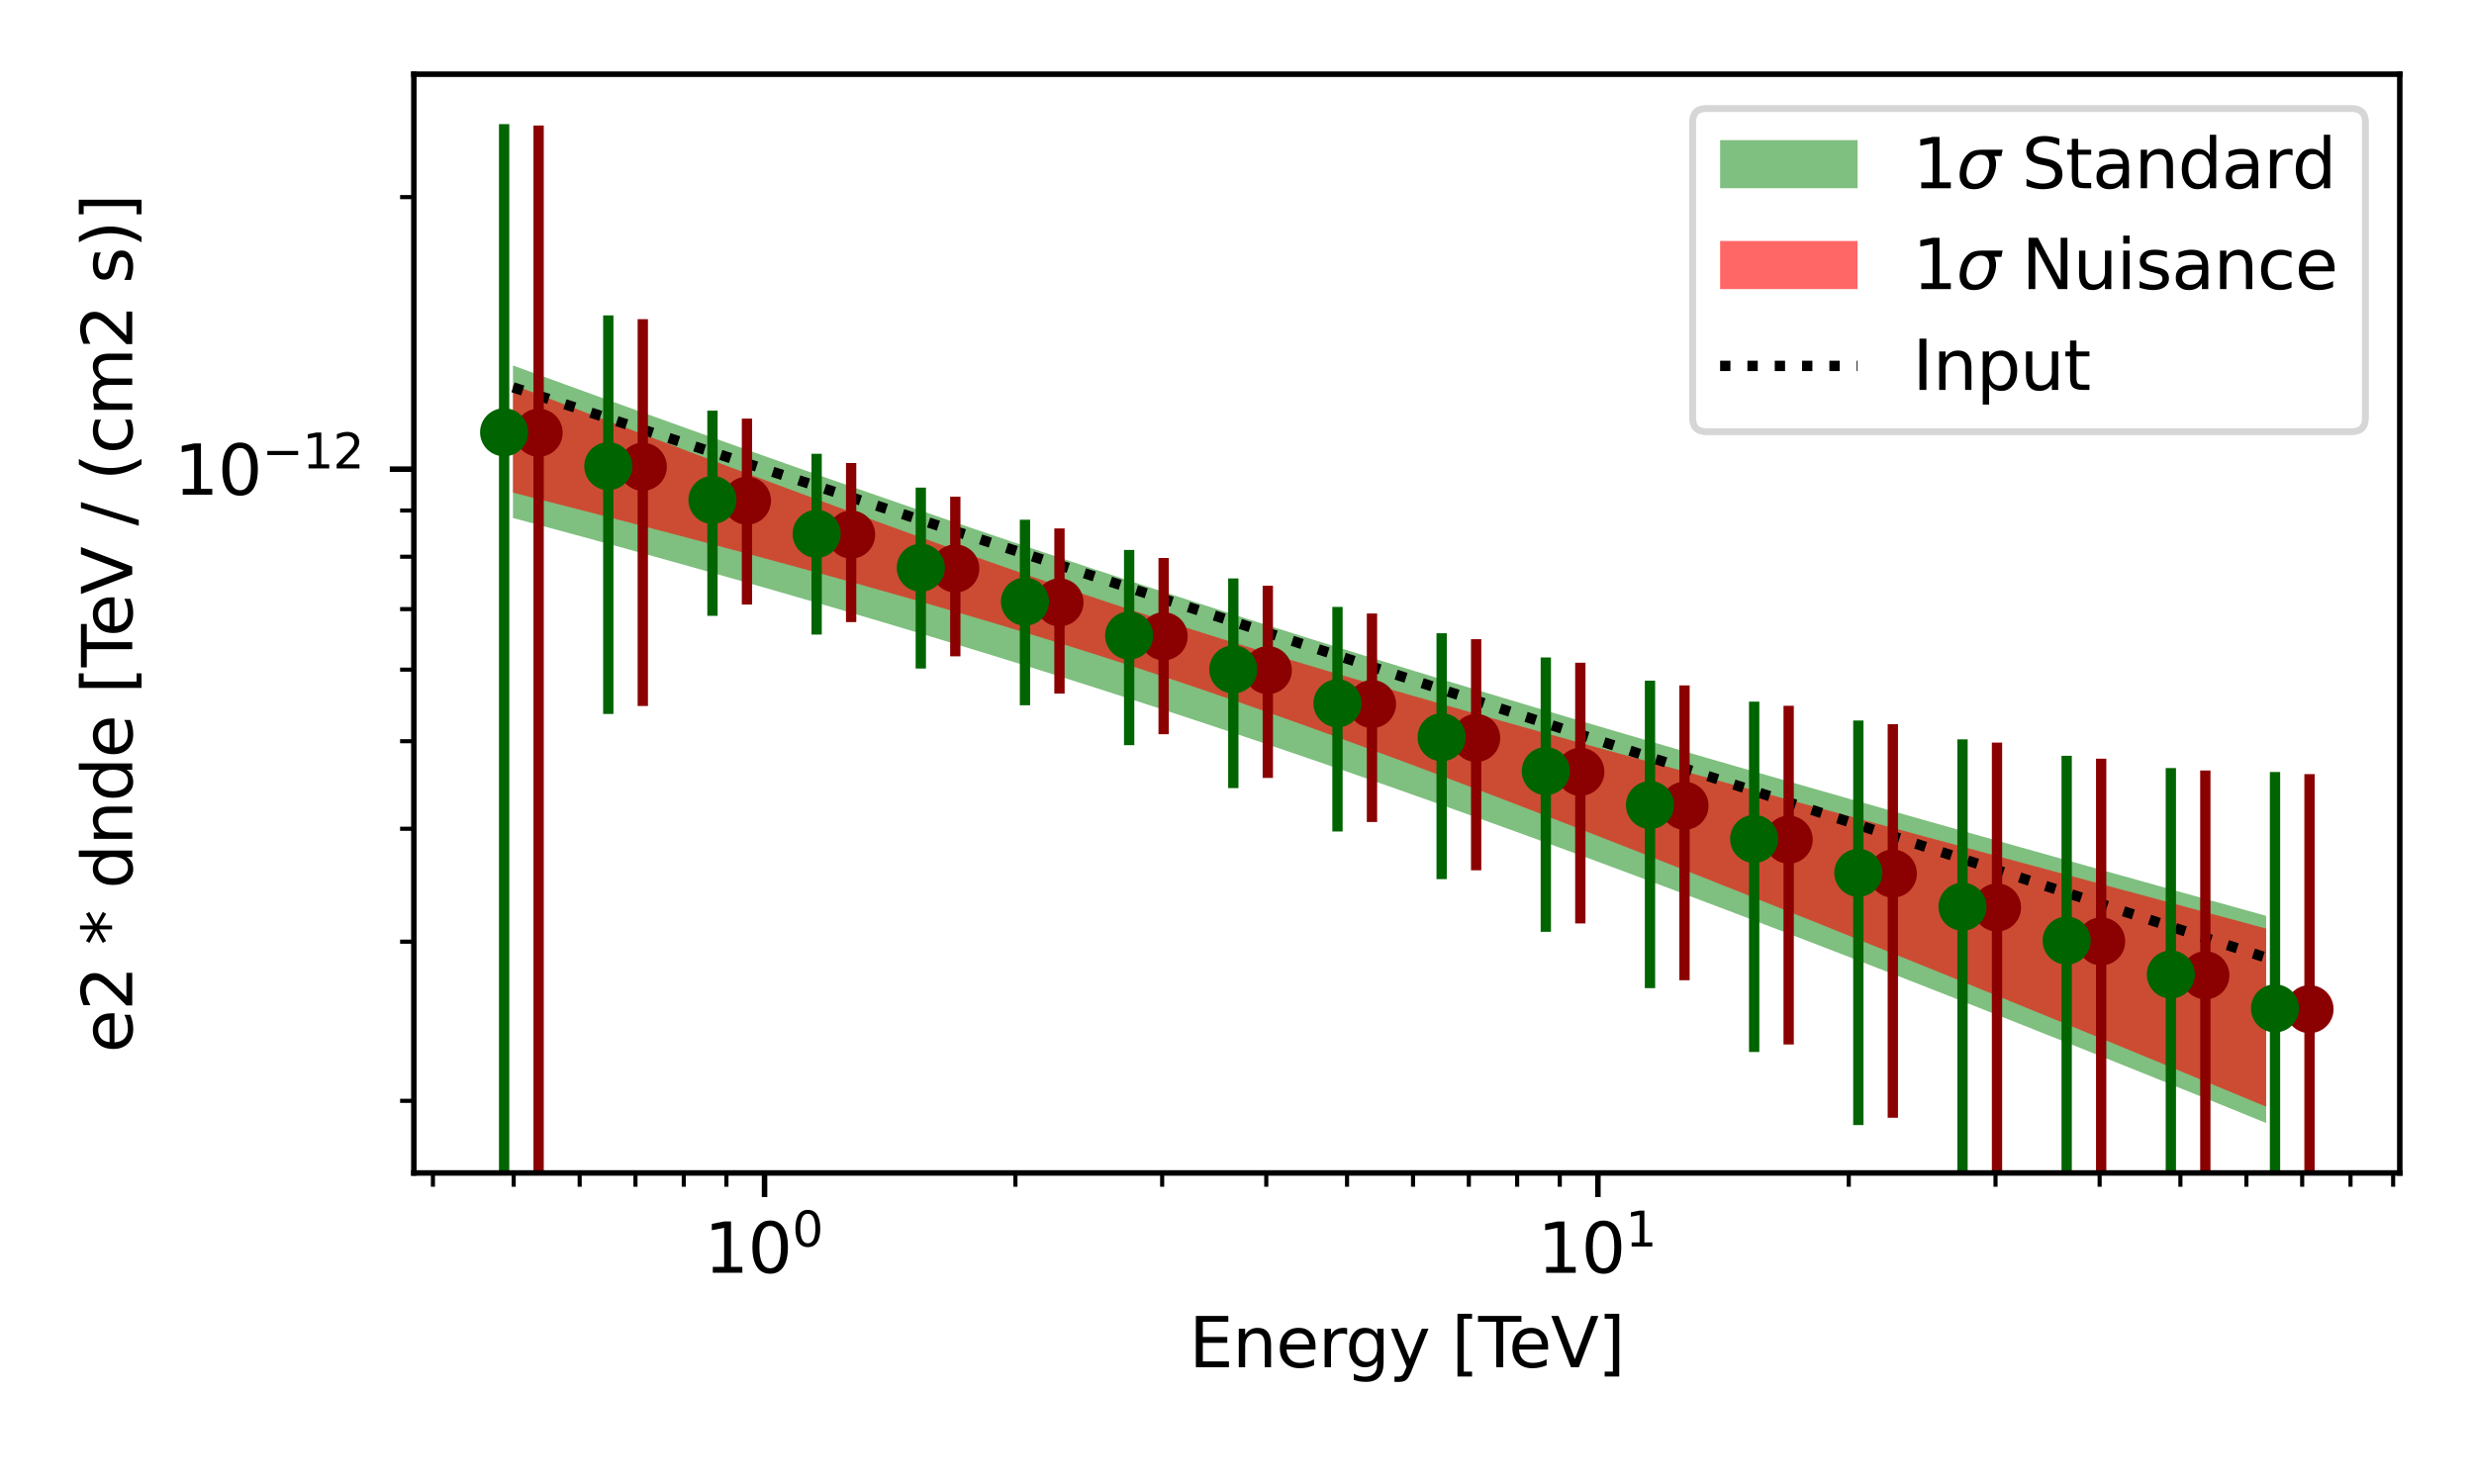 <?xml version="1.0" encoding="utf-8" standalone="no"?>
<!DOCTYPE svg PUBLIC "-//W3C//DTD SVG 1.1//EN"
  "http://www.w3.org/Graphics/SVG/1.1/DTD/svg11.dtd">
<svg xmlns:xlink="http://www.w3.org/1999/xlink" width="360pt" height="216pt" viewBox="0 0 360 216" xmlns="http://www.w3.org/2000/svg" version="1.1">
 <defs>
  <style type="text/css">*{stroke-linejoin: round; stroke-linecap: butt}</style>
 </defs>
 <g id="figure_1">
  <g id="patch_1">
   <path d="M 0 216 
L 360 216 
L 360 0 
L 0 0 
z
" style="fill: #ffffff"/>
  </g>
  <g id="axes_1">
   <g id="patch_2">
    <path d="M 60.221 170.728 
L 349.2 170.728 
L 349.2 10.8 
L 60.221 10.8 
z
" style="fill: #ffffff"/>
   </g>
   <g id="PolyCollection_1">
    <path d="M 74.645 53.194 
L 74.645 75.393 
L 77.222 76.085 
L 79.799 76.781 
L 82.376 77.48 
L 84.953 78.181 
L 87.53 78.886 
L 90.107 79.594 
L 92.683 80.306 
L 95.26 81.02 
L 97.837 81.738 
L 100.414 82.46 
L 102.991 83.185 
L 105.568 83.914 
L 108.145 84.647 
L 110.722 85.383 
L 113.298 86.123 
L 115.875 86.868 
L 118.452 87.616 
L 121.029 88.368 
L 123.606 89.125 
L 126.183 89.886 
L 128.76 90.651 
L 131.337 91.42 
L 133.914 92.195 
L 136.49 92.973 
L 139.067 93.757 
L 141.644 94.545 
L 144.221 95.337 
L 146.798 96.135 
L 149.375 96.937 
L 151.952 97.745 
L 154.529 98.557 
L 157.105 99.374 
L 159.682 100.196 
L 162.259 101.023 
L 164.836 101.856 
L 167.413 102.693 
L 169.99 103.535 
L 172.567 104.383 
L 175.144 105.235 
L 177.721 106.093 
L 180.297 106.955 
L 182.874 107.822 
L 185.451 108.695 
L 188.028 109.572 
L 190.605 110.454 
L 193.182 111.341 
L 195.759 112.233 
L 198.336 113.129 
L 200.913 114.03 
L 203.489 114.936 
L 206.066 115.846 
L 208.643 116.76 
L 211.22 117.679 
L 213.797 118.602 
L 216.374 119.53 
L 218.951 120.461 
L 221.528 121.397 
L 224.104 122.336 
L 226.681 123.28 
L 229.258 124.227 
L 231.835 125.178 
L 234.412 126.133 
L 236.989 127.091 
L 239.566 128.053 
L 242.143 129.018 
L 244.72 129.987 
L 247.296 130.959 
L 249.873 131.934 
L 252.45 132.912 
L 255.027 133.894 
L 257.604 134.878 
L 260.181 135.865 
L 262.758 136.856 
L 265.335 137.849 
L 267.911 138.845 
L 270.488 139.843 
L 273.065 140.844 
L 275.642 141.848 
L 278.219 142.855 
L 280.796 143.863 
L 283.373 144.875 
L 285.95 145.889 
L 288.527 146.905 
L 291.103 147.923 
L 293.68 148.944 
L 296.257 149.967 
L 298.834 150.992 
L 301.411 152.02 
L 303.988 153.05 
L 306.565 154.081 
L 309.142 155.115 
L 311.718 156.151 
L 314.295 157.189 
L 316.872 158.229 
L 319.449 159.271 
L 322.026 160.315 
L 324.603 161.361 
L 327.18 162.409 
L 329.757 163.459 
L 329.757 133.304 
L 329.757 133.304 
L 327.18 132.588 
L 324.603 131.871 
L 322.026 131.154 
L 319.449 130.436 
L 316.872 129.718 
L 314.295 128.999 
L 311.718 128.28 
L 309.142 127.56 
L 306.565 126.839 
L 303.988 126.118 
L 301.411 125.396 
L 298.834 124.673 
L 296.257 123.95 
L 293.68 123.226 
L 291.103 122.501 
L 288.527 121.775 
L 285.95 121.048 
L 283.373 120.321 
L 280.796 119.592 
L 278.219 118.862 
L 275.642 118.131 
L 273.065 117.399 
L 270.488 116.666 
L 267.911 115.931 
L 265.335 115.195 
L 262.758 114.458 
L 260.181 113.719 
L 257.604 112.978 
L 255.027 112.236 
L 252.45 111.493 
L 249.873 110.747 
L 247.296 110 
L 244.72 109.251 
L 242.143 108.5 
L 239.566 107.748 
L 236.989 106.992 
L 234.412 106.235 
L 231.835 105.476 
L 229.258 104.714 
L 226.681 103.95 
L 224.104 103.183 
L 221.528 102.414 
L 218.951 101.642 
L 216.374 100.867 
L 213.797 100.09 
L 211.22 99.31 
L 208.643 98.526 
L 206.066 97.74 
L 203.489 96.95 
L 200.913 96.158 
L 198.336 95.362 
L 195.759 94.563 
L 193.182 93.76 
L 190.605 92.954 
L 188.028 92.144 
L 185.451 91.331 
L 182.874 90.515 
L 180.297 89.694 
L 177.721 88.87 
L 175.144 88.043 
L 172.567 87.211 
L 169.99 86.376 
L 167.413 85.537 
L 164.836 84.695 
L 162.259 83.848 
L 159.682 82.998 
L 157.105 82.145 
L 154.529 81.287 
L 151.952 80.426 
L 149.375 79.561 
L 146.798 78.693 
L 144.221 77.821 
L 141.644 76.946 
L 139.067 76.067 
L 136.49 75.185 
L 133.914 74.299 
L 131.337 73.411 
L 128.76 72.519 
L 126.183 71.624 
L 123.606 70.726 
L 121.029 69.825 
L 118.452 68.921 
L 115.875 68.015 
L 113.298 67.105 
L 110.722 66.193 
L 108.145 65.279 
L 105.568 64.362 
L 102.991 63.442 
L 100.414 62.521 
L 97.837 61.597 
L 95.26 60.671 
L 92.683 59.743 
L 90.107 58.812 
L 87.53 57.88 
L 84.953 56.946 
L 82.376 56.011 
L 79.799 55.073 
L 77.222 54.134 
L 74.645 53.194 
z
" clip-path="url(#p4b534e1f89)" style="fill: #008000; fill-opacity: 0.5"/>
   </g>
   <g id="PolyCollection_2">
    <path d="M 74.645 56.01 
L 74.645 71.706 
L 77.222 72.362 
L 79.799 73.02 
L 82.376 73.68 
L 84.953 74.343 
L 87.53 75.008 
L 90.107 75.675 
L 92.683 76.345 
L 95.26 77.018 
L 97.837 77.694 
L 100.414 78.373 
L 102.991 79.055 
L 105.568 79.74 
L 108.145 80.429 
L 110.722 81.121 
L 113.298 81.817 
L 115.875 82.518 
L 118.452 83.223 
L 121.029 83.933 
L 123.606 84.647 
L 126.183 85.367 
L 128.76 86.092 
L 131.337 86.823 
L 133.914 87.56 
L 136.49 88.304 
L 139.067 89.055 
L 141.644 89.812 
L 144.221 90.578 
L 146.798 91.351 
L 149.375 92.132 
L 151.952 92.922 
L 154.529 93.721 
L 157.105 94.528 
L 159.682 95.345 
L 162.259 96.171 
L 164.836 97.007 
L 167.413 97.852 
L 169.99 98.707 
L 172.567 99.571 
L 175.144 100.444 
L 177.721 101.326 
L 180.297 102.217 
L 182.874 103.117 
L 185.451 104.024 
L 188.028 104.94 
L 190.605 105.864 
L 193.182 106.795 
L 195.759 107.732 
L 198.336 108.677 
L 200.913 109.628 
L 203.489 110.584 
L 206.066 111.546 
L 208.643 112.514 
L 211.22 113.486 
L 213.797 114.464 
L 216.374 115.445 
L 218.951 116.431 
L 221.528 117.421 
L 224.104 118.415 
L 226.681 119.412 
L 229.258 120.413 
L 231.835 121.417 
L 234.412 122.424 
L 236.989 123.434 
L 239.566 124.447 
L 242.143 125.462 
L 244.72 126.48 
L 247.296 127.5 
L 249.873 128.523 
L 252.45 129.548 
L 255.027 130.575 
L 257.604 131.604 
L 260.181 132.635 
L 262.758 133.668 
L 265.335 134.703 
L 267.911 135.74 
L 270.488 136.778 
L 273.065 137.819 
L 275.642 138.861 
L 278.219 139.904 
L 280.796 140.95 
L 283.373 141.996 
L 285.95 143.045 
L 288.527 144.095 
L 291.103 145.146 
L 293.68 146.199 
L 296.257 147.253 
L 298.834 148.309 
L 301.411 149.366 
L 303.988 150.425 
L 306.565 151.485 
L 309.142 152.546 
L 311.718 153.609 
L 314.295 154.673 
L 316.872 155.739 
L 319.449 156.805 
L 322.026 157.873 
L 324.603 158.943 
L 327.18 160.013 
L 329.757 161.085 
L 329.757 135.156 
L 329.757 135.156 
L 327.18 134.46 
L 324.603 133.765 
L 322.026 133.07 
L 319.449 132.376 
L 316.872 131.681 
L 314.295 130.986 
L 311.718 130.292 
L 309.142 129.597 
L 306.565 128.903 
L 303.988 128.208 
L 301.411 127.514 
L 298.834 126.82 
L 296.257 126.125 
L 293.68 125.43 
L 291.103 124.736 
L 288.527 124.041 
L 285.95 123.346 
L 283.373 122.651 
L 280.796 121.956 
L 278.219 121.26 
L 275.642 120.565 
L 273.065 119.869 
L 270.488 119.172 
L 267.911 118.475 
L 265.335 117.778 
L 262.758 117.08 
L 260.181 116.382 
L 257.604 115.683 
L 255.027 114.983 
L 252.45 114.283 
L 249.873 113.581 
L 247.296 112.879 
L 244.72 112.176 
L 242.143 111.472 
L 239.566 110.766 
L 236.989 110.059 
L 234.412 109.35 
L 231.835 108.64 
L 229.258 107.928 
L 226.681 107.215 
L 224.104 106.499 
L 221.528 105.78 
L 218.951 105.06 
L 216.374 104.336 
L 213.797 103.61 
L 211.22 102.88 
L 208.643 102.147 
L 206.066 101.41 
L 203.489 100.67 
L 200.913 99.924 
L 198.336 99.175 
L 195.759 98.42 
L 193.182 97.66 
L 190.605 96.894 
L 188.028 96.122 
L 185.451 95.344 
L 182.874 94.558 
L 180.297 93.766 
L 177.721 92.967 
L 175.144 92.16 
L 172.567 91.345 
L 169.99 90.523 
L 167.413 89.692 
L 164.836 88.853 
L 162.259 88.006 
L 159.682 87.15 
L 157.105 86.287 
L 154.529 85.415 
L 151.952 84.536 
L 149.375 83.65 
L 146.798 82.756 
L 144.221 81.855 
L 141.644 80.947 
L 139.067 80.034 
L 136.49 79.114 
L 133.914 78.189 
L 131.337 77.258 
L 128.76 76.323 
L 126.183 75.383 
L 123.606 74.439 
L 121.029 73.491 
L 118.452 72.539 
L 115.875 71.584 
L 113.298 70.626 
L 110.722 69.665 
L 108.145 68.701 
L 105.568 67.735 
L 102.991 66.766 
L 100.414 65.796 
L 97.837 64.824 
L 95.26 63.849 
L 92.683 62.874 
L 90.107 61.897 
L 87.53 60.918 
L 84.953 59.939 
L 82.376 58.958 
L 79.799 57.976 
L 77.222 56.994 
L 74.645 56.01 
z
" clip-path="url(#p4b534e1f89)" style="fill: #ff0000; fill-opacity: 0.6"/>
   </g>
   <g id="matplotlib.axis_1">
    <g id="xtick_1">
     <g id="line2d_1">
      <defs>
       <path id="mefed6b3b06" d="M 0 0 
L 0 3.5 
" style="stroke: #000000; stroke-width: 0.8"/>
      </defs>
      <g>
       <use xlink:href="#mefed6b3b06" x="111.252" y="170.728" style="stroke: #000000; stroke-width: 0.8"/>
      </g>
     </g>
     <g id="text_1">
      <!-- $\mathdefault{10^{0}}$ -->
      <g transform="translate(102.452 185.326) scale(0.1 -0.1)">
       <defs>
        <path id="DejaVuSans-31" d="M 794 531 
L 1825 531 
L 1825 4091 
L 703 3866 
L 703 4441 
L 1819 4666 
L 2450 4666 
L 2450 531 
L 3481 531 
L 3481 0 
L 794 0 
L 794 531 
z
" transform="scale(0.016)"/>
        <path id="DejaVuSans-30" d="M 2034 4250 
Q 1547 4250 1301 3770 
Q 1056 3291 1056 2328 
Q 1056 1369 1301 889 
Q 1547 409 2034 409 
Q 2525 409 2770 889 
Q 3016 1369 3016 2328 
Q 3016 3291 2770 3770 
Q 2525 4250 2034 4250 
z
M 2034 4750 
Q 2819 4750 3233 4129 
Q 3647 3509 3647 2328 
Q 3647 1150 3233 529 
Q 2819 -91 2034 -91 
Q 1250 -91 836 529 
Q 422 1150 422 2328 
Q 422 3509 836 4129 
Q 1250 4750 2034 4750 
z
" transform="scale(0.016)"/>
       </defs>
       <use xlink:href="#DejaVuSans-31" transform="translate(0 0.766)"/>
       <use xlink:href="#DejaVuSans-30" transform="translate(63.623 0.766)"/>
       <use xlink:href="#DejaVuSans-30" transform="translate(128.203 39.047) scale(0.7)"/>
      </g>
     </g>
    </g>
    <g id="xtick_2">
     <g id="line2d_2">
      <g>
       <use xlink:href="#mefed6b3b06" x="232.517" y="170.728" style="stroke: #000000; stroke-width: 0.8"/>
      </g>
     </g>
     <g id="text_2">
      <!-- $\mathdefault{10^{1}}$ -->
      <g transform="translate(223.717 185.326) scale(0.1 -0.1)">
       <use xlink:href="#DejaVuSans-31" transform="translate(0 0.684)"/>
       <use xlink:href="#DejaVuSans-30" transform="translate(63.623 0.684)"/>
       <use xlink:href="#DejaVuSans-31" transform="translate(128.203 38.966) scale(0.7)"/>
      </g>
     </g>
    </g>
    <g id="xtick_3">
     <g id="line2d_3">
      <defs>
       <path id="m29276f3e4c" d="M 0 0 
L 0 2 
" style="stroke: #000000; stroke-width: 0.6"/>
      </defs>
      <g>
       <use xlink:href="#m29276f3e4c" x="62.996" y="170.728" style="stroke: #000000; stroke-width: 0.6"/>
      </g>
     </g>
    </g>
    <g id="xtick_4">
     <g id="line2d_4">
      <g>
       <use xlink:href="#m29276f3e4c" x="74.748" y="170.728" style="stroke: #000000; stroke-width: 0.6"/>
      </g>
     </g>
    </g>
    <g id="xtick_5">
     <g id="line2d_5">
      <g>
       <use xlink:href="#m29276f3e4c" x="84.35" y="170.728" style="stroke: #000000; stroke-width: 0.6"/>
      </g>
     </g>
    </g>
    <g id="xtick_6">
     <g id="line2d_6">
      <g>
       <use xlink:href="#m29276f3e4c" x="92.468" y="170.728" style="stroke: #000000; stroke-width: 0.6"/>
      </g>
     </g>
    </g>
    <g id="xtick_7">
     <g id="line2d_7">
      <g>
       <use xlink:href="#m29276f3e4c" x="99.5" y="170.728" style="stroke: #000000; stroke-width: 0.6"/>
      </g>
     </g>
    </g>
    <g id="xtick_8">
     <g id="line2d_8">
      <g>
       <use xlink:href="#m29276f3e4c" x="105.703" y="170.728" style="stroke: #000000; stroke-width: 0.6"/>
      </g>
     </g>
    </g>
    <g id="xtick_9">
     <g id="line2d_9">
      <g>
       <use xlink:href="#m29276f3e4c" x="147.757" y="170.728" style="stroke: #000000; stroke-width: 0.6"/>
      </g>
     </g>
    </g>
    <g id="xtick_10">
     <g id="line2d_10">
      <g>
       <use xlink:href="#m29276f3e4c" x="169.11" y="170.728" style="stroke: #000000; stroke-width: 0.6"/>
      </g>
     </g>
    </g>
    <g id="xtick_11">
     <g id="line2d_11">
      <g>
       <use xlink:href="#m29276f3e4c" x="184.261" y="170.728" style="stroke: #000000; stroke-width: 0.6"/>
      </g>
     </g>
    </g>
    <g id="xtick_12">
     <g id="line2d_12">
      <g>
       <use xlink:href="#m29276f3e4c" x="196.013" y="170.728" style="stroke: #000000; stroke-width: 0.6"/>
      </g>
     </g>
    </g>
    <g id="xtick_13">
     <g id="line2d_13">
      <g>
       <use xlink:href="#m29276f3e4c" x="205.615" y="170.728" style="stroke: #000000; stroke-width: 0.6"/>
      </g>
     </g>
    </g>
    <g id="xtick_14">
     <g id="line2d_14">
      <g>
       <use xlink:href="#m29276f3e4c" x="213.733" y="170.728" style="stroke: #000000; stroke-width: 0.6"/>
      </g>
     </g>
    </g>
    <g id="xtick_15">
     <g id="line2d_15">
      <g>
       <use xlink:href="#m29276f3e4c" x="220.765" y="170.728" style="stroke: #000000; stroke-width: 0.6"/>
      </g>
     </g>
    </g>
    <g id="xtick_16">
     <g id="line2d_16">
      <g>
       <use xlink:href="#m29276f3e4c" x="226.968" y="170.728" style="stroke: #000000; stroke-width: 0.6"/>
      </g>
     </g>
    </g>
    <g id="xtick_17">
     <g id="line2d_17">
      <g>
       <use xlink:href="#m29276f3e4c" x="269.022" y="170.728" style="stroke: #000000; stroke-width: 0.6"/>
      </g>
     </g>
    </g>
    <g id="xtick_18">
     <g id="line2d_18">
      <g>
       <use xlink:href="#m29276f3e4c" x="290.375" y="170.728" style="stroke: #000000; stroke-width: 0.6"/>
      </g>
     </g>
    </g>
    <g id="xtick_19">
     <g id="line2d_19">
      <g>
       <use xlink:href="#m29276f3e4c" x="305.526" y="170.728" style="stroke: #000000; stroke-width: 0.6"/>
      </g>
     </g>
    </g>
    <g id="xtick_20">
     <g id="line2d_20">
      <g>
       <use xlink:href="#m29276f3e4c" x="317.278" y="170.728" style="stroke: #000000; stroke-width: 0.6"/>
      </g>
     </g>
    </g>
    <g id="xtick_21">
     <g id="line2d_21">
      <g>
       <use xlink:href="#m29276f3e4c" x="326.88" y="170.728" style="stroke: #000000; stroke-width: 0.6"/>
      </g>
     </g>
    </g>
    <g id="xtick_22">
     <g id="line2d_22">
      <g>
       <use xlink:href="#m29276f3e4c" x="334.998" y="170.728" style="stroke: #000000; stroke-width: 0.6"/>
      </g>
     </g>
    </g>
    <g id="xtick_23">
     <g id="line2d_23">
      <g>
       <use xlink:href="#m29276f3e4c" x="342.031" y="170.728" style="stroke: #000000; stroke-width: 0.6"/>
      </g>
     </g>
    </g>
    <g id="xtick_24">
     <g id="line2d_24">
      <g>
       <use xlink:href="#m29276f3e4c" x="348.234" y="170.728" style="stroke: #000000; stroke-width: 0.6"/>
      </g>
     </g>
    </g>
    <g id="text_3">
     <!-- Energy [TeV] -->
     <g transform="translate(173.013 199.005) scale(0.1 -0.1)">
      <defs>
       <path id="DejaVuSans-45" d="M 628 4666 
L 3578 4666 
L 3578 4134 
L 1259 4134 
L 1259 2753 
L 3481 2753 
L 3481 2222 
L 1259 2222 
L 1259 531 
L 3634 531 
L 3634 0 
L 628 0 
L 628 4666 
z
" transform="scale(0.016)"/>
       <path id="DejaVuSans-6e" d="M 3513 2113 
L 3513 0 
L 2938 0 
L 2938 2094 
Q 2938 2591 2744 2837 
Q 2550 3084 2163 3084 
Q 1697 3084 1428 2787 
Q 1159 2491 1159 1978 
L 1159 0 
L 581 0 
L 581 3500 
L 1159 3500 
L 1159 2956 
Q 1366 3272 1645 3428 
Q 1925 3584 2291 3584 
Q 2894 3584 3203 3211 
Q 3513 2838 3513 2113 
z
" transform="scale(0.016)"/>
       <path id="DejaVuSans-65" d="M 3597 1894 
L 3597 1613 
L 953 1613 
Q 991 1019 1311 708 
Q 1631 397 2203 397 
Q 2534 397 2845 478 
Q 3156 559 3463 722 
L 3463 178 
Q 3153 47 2828 -22 
Q 2503 -91 2169 -91 
Q 1331 -91 842 396 
Q 353 884 353 1716 
Q 353 2575 817 3079 
Q 1281 3584 2069 3584 
Q 2775 3584 3186 3129 
Q 3597 2675 3597 1894 
z
M 3022 2063 
Q 3016 2534 2758 2815 
Q 2500 3097 2075 3097 
Q 1594 3097 1305 2825 
Q 1016 2553 972 2059 
L 3022 2063 
z
" transform="scale(0.016)"/>
       <path id="DejaVuSans-72" d="M 2631 2963 
Q 2534 3019 2420 3045 
Q 2306 3072 2169 3072 
Q 1681 3072 1420 2755 
Q 1159 2438 1159 1844 
L 1159 0 
L 581 0 
L 581 3500 
L 1159 3500 
L 1159 2956 
Q 1341 3275 1631 3429 
Q 1922 3584 2338 3584 
Q 2397 3584 2469 3576 
Q 2541 3569 2628 3553 
L 2631 2963 
z
" transform="scale(0.016)"/>
       <path id="DejaVuSans-67" d="M 2906 1791 
Q 2906 2416 2648 2759 
Q 2391 3103 1925 3103 
Q 1463 3103 1205 2759 
Q 947 2416 947 1791 
Q 947 1169 1205 825 
Q 1463 481 1925 481 
Q 2391 481 2648 825 
Q 2906 1169 2906 1791 
z
M 3481 434 
Q 3481 -459 3084 -895 
Q 2688 -1331 1869 -1331 
Q 1566 -1331 1297 -1286 
Q 1028 -1241 775 -1147 
L 775 -588 
Q 1028 -725 1275 -790 
Q 1522 -856 1778 -856 
Q 2344 -856 2625 -561 
Q 2906 -266 2906 331 
L 2906 616 
Q 2728 306 2450 153 
Q 2172 0 1784 0 
Q 1141 0 747 490 
Q 353 981 353 1791 
Q 353 2603 747 3093 
Q 1141 3584 1784 3584 
Q 2172 3584 2450 3431 
Q 2728 3278 2906 2969 
L 2906 3500 
L 3481 3500 
L 3481 434 
z
" transform="scale(0.016)"/>
       <path id="DejaVuSans-79" d="M 2059 -325 
Q 1816 -950 1584 -1140 
Q 1353 -1331 966 -1331 
L 506 -1331 
L 506 -850 
L 844 -850 
Q 1081 -850 1212 -737 
Q 1344 -625 1503 -206 
L 1606 56 
L 191 3500 
L 800 3500 
L 1894 763 
L 2988 3500 
L 3597 3500 
L 2059 -325 
z
" transform="scale(0.016)"/>
       <path id="DejaVuSans-20" transform="scale(0.016)"/>
       <path id="DejaVuSans-5b" d="M 550 4863 
L 1875 4863 
L 1875 4416 
L 1125 4416 
L 1125 -397 
L 1875 -397 
L 1875 -844 
L 550 -844 
L 550 4863 
z
" transform="scale(0.016)"/>
       <path id="DejaVuSans-54" d="M -19 4666 
L 3928 4666 
L 3928 4134 
L 2272 4134 
L 2272 0 
L 1638 0 
L 1638 4134 
L -19 4134 
L -19 4666 
z
" transform="scale(0.016)"/>
       <path id="DejaVuSans-56" d="M 1831 0 
L 50 4666 
L 709 4666 
L 2188 738 
L 3669 4666 
L 4325 4666 
L 2547 0 
L 1831 0 
z
" transform="scale(0.016)"/>
       <path id="DejaVuSans-5d" d="M 1947 4863 
L 1947 -844 
L 622 -844 
L 622 -397 
L 1369 -397 
L 1369 4416 
L 622 4416 
L 622 4863 
L 1947 4863 
z
" transform="scale(0.016)"/>
      </defs>
      <use xlink:href="#DejaVuSans-45"/>
      <use xlink:href="#DejaVuSans-6e" x="63.184"/>
      <use xlink:href="#DejaVuSans-65" x="126.562"/>
      <use xlink:href="#DejaVuSans-72" x="188.086"/>
      <use xlink:href="#DejaVuSans-67" x="227.449"/>
      <use xlink:href="#DejaVuSans-79" x="290.926"/>
      <use xlink:href="#DejaVuSans-20" x="350.105"/>
      <use xlink:href="#DejaVuSans-5b" x="381.893"/>
      <use xlink:href="#DejaVuSans-54" x="420.906"/>
      <use xlink:href="#DejaVuSans-65" x="464.99"/>
      <use xlink:href="#DejaVuSans-56" x="526.514"/>
      <use xlink:href="#DejaVuSans-5d" x="594.922"/>
     </g>
    </g>
   </g>
   <g id="matplotlib.axis_2">
    <g id="ytick_1">
     <g id="line2d_25">
      <defs>
       <path id="m778bec968e" d="M 0 0 
L -3.5 0 
" style="stroke: #000000; stroke-width: 0.8"/>
      </defs>
      <g>
       <use xlink:href="#m778bec968e" x="60.221" y="68.286" style="stroke: #000000; stroke-width: 0.8"/>
      </g>
     </g>
     <g id="text_4">
      <!-- $\mathdefault{10^{-12}}$ -->
      <g transform="translate(25.321 72.085) scale(0.1 -0.1)">
       <defs>
        <path id="DejaVuSans-2212" d="M 678 2272 
L 4684 2272 
L 4684 1741 
L 678 1741 
L 678 2272 
z
" transform="scale(0.016)"/>
        <path id="DejaVuSans-32" d="M 1228 531 
L 3431 531 
L 3431 0 
L 469 0 
L 469 531 
Q 828 903 1448 1529 
Q 2069 2156 2228 2338 
Q 2531 2678 2651 2914 
Q 2772 3150 2772 3378 
Q 2772 3750 2511 3984 
Q 2250 4219 1831 4219 
Q 1534 4219 1204 4116 
Q 875 4013 500 3803 
L 500 4441 
Q 881 4594 1212 4672 
Q 1544 4750 1819 4750 
Q 2544 4750 2975 4387 
Q 3406 4025 3406 3419 
Q 3406 3131 3298 2873 
Q 3191 2616 2906 2266 
Q 2828 2175 2409 1742 
Q 1991 1309 1228 531 
z
" transform="scale(0.016)"/>
       </defs>
       <use xlink:href="#DejaVuSans-31" transform="translate(0 0.766)"/>
       <use xlink:href="#DejaVuSans-30" transform="translate(63.623 0.766)"/>
       <use xlink:href="#DejaVuSans-2212" transform="translate(128.203 39.047) scale(0.7)"/>
       <use xlink:href="#DejaVuSans-31" transform="translate(186.855 39.047) scale(0.7)"/>
       <use xlink:href="#DejaVuSans-32" transform="translate(231.392 39.047) scale(0.7)"/>
      </g>
     </g>
    </g>
    <g id="ytick_2">
     <g id="line2d_26">
      <defs>
       <path id="m86738ec0b5" d="M 0 0 
L -2 0 
" style="stroke: #000000; stroke-width: 0.6"/>
      </defs>
      <g>
       <use xlink:href="#m86738ec0b5" x="60.221" y="160.228" style="stroke: #000000; stroke-width: 0.6"/>
      </g>
     </g>
    </g>
    <g id="ytick_3">
     <g id="line2d_27">
      <g>
       <use xlink:href="#m86738ec0b5" x="60.221" y="137.065" style="stroke: #000000; stroke-width: 0.6"/>
      </g>
     </g>
    </g>
    <g id="ytick_4">
     <g id="line2d_28">
      <g>
       <use xlink:href="#m86738ec0b5" x="60.221" y="120.631" style="stroke: #000000; stroke-width: 0.6"/>
      </g>
     </g>
    </g>
    <g id="ytick_5">
     <g id="line2d_29">
      <g>
       <use xlink:href="#m86738ec0b5" x="60.221" y="107.883" style="stroke: #000000; stroke-width: 0.6"/>
      </g>
     </g>
    </g>
    <g id="ytick_6">
     <g id="line2d_30">
      <g>
       <use xlink:href="#m86738ec0b5" x="60.221" y="97.468" style="stroke: #000000; stroke-width: 0.6"/>
      </g>
     </g>
    </g>
    <g id="ytick_7">
     <g id="line2d_31">
      <g>
       <use xlink:href="#m86738ec0b5" x="60.221" y="88.662" style="stroke: #000000; stroke-width: 0.6"/>
      </g>
     </g>
    </g>
    <g id="ytick_8">
     <g id="line2d_32">
      <g>
       <use xlink:href="#m86738ec0b5" x="60.221" y="81.034" style="stroke: #000000; stroke-width: 0.6"/>
      </g>
     </g>
    </g>
    <g id="ytick_9">
     <g id="line2d_33">
      <g>
       <use xlink:href="#m86738ec0b5" x="60.221" y="74.305" style="stroke: #000000; stroke-width: 0.6"/>
      </g>
     </g>
    </g>
    <g id="ytick_10">
     <g id="line2d_34">
      <g>
       <use xlink:href="#m86738ec0b5" x="60.221" y="28.689" style="stroke: #000000; stroke-width: 0.6"/>
      </g>
     </g>
    </g>
    <g id="text_5">
     <!-- e2 * dnde [TeV / (cm2 s)] -->
     <g transform="translate(19.242 153.244) rotate(-90) scale(0.1 -0.1)">
      <defs>
       <path id="DejaVuSans-2a" d="M 3009 3897 
L 1888 3291 
L 3009 2681 
L 2828 2375 
L 1778 3009 
L 1778 1831 
L 1422 1831 
L 1422 3009 
L 372 2375 
L 191 2681 
L 1313 3291 
L 191 3897 
L 372 4206 
L 1422 3572 
L 1422 4750 
L 1778 4750 
L 1778 3572 
L 2828 4206 
L 3009 3897 
z
" transform="scale(0.016)"/>
       <path id="DejaVuSans-64" d="M 2906 2969 
L 2906 4863 
L 3481 4863 
L 3481 0 
L 2906 0 
L 2906 525 
Q 2725 213 2448 61 
Q 2172 -91 1784 -91 
Q 1150 -91 751 415 
Q 353 922 353 1747 
Q 353 2572 751 3078 
Q 1150 3584 1784 3584 
Q 2172 3584 2448 3432 
Q 2725 3281 2906 2969 
z
M 947 1747 
Q 947 1113 1208 752 
Q 1469 391 1925 391 
Q 2381 391 2643 752 
Q 2906 1113 2906 1747 
Q 2906 2381 2643 2742 
Q 2381 3103 1925 3103 
Q 1469 3103 1208 2742 
Q 947 2381 947 1747 
z
" transform="scale(0.016)"/>
       <path id="DejaVuSans-2f" d="M 1625 4666 
L 2156 4666 
L 531 -594 
L 0 -594 
L 1625 4666 
z
" transform="scale(0.016)"/>
       <path id="DejaVuSans-28" d="M 1984 4856 
Q 1566 4138 1362 3434 
Q 1159 2731 1159 2009 
Q 1159 1288 1364 580 
Q 1569 -128 1984 -844 
L 1484 -844 
Q 1016 -109 783 600 
Q 550 1309 550 2009 
Q 550 2706 781 3412 
Q 1013 4119 1484 4856 
L 1984 4856 
z
" transform="scale(0.016)"/>
       <path id="DejaVuSans-63" d="M 3122 3366 
L 3122 2828 
Q 2878 2963 2633 3030 
Q 2388 3097 2138 3097 
Q 1578 3097 1268 2742 
Q 959 2388 959 1747 
Q 959 1106 1268 751 
Q 1578 397 2138 397 
Q 2388 397 2633 464 
Q 2878 531 3122 666 
L 3122 134 
Q 2881 22 2623 -34 
Q 2366 -91 2075 -91 
Q 1284 -91 818 406 
Q 353 903 353 1747 
Q 353 2603 823 3093 
Q 1294 3584 2113 3584 
Q 2378 3584 2631 3529 
Q 2884 3475 3122 3366 
z
" transform="scale(0.016)"/>
       <path id="DejaVuSans-6d" d="M 3328 2828 
Q 3544 3216 3844 3400 
Q 4144 3584 4550 3584 
Q 5097 3584 5394 3201 
Q 5691 2819 5691 2113 
L 5691 0 
L 5113 0 
L 5113 2094 
Q 5113 2597 4934 2840 
Q 4756 3084 4391 3084 
Q 3944 3084 3684 2787 
Q 3425 2491 3425 1978 
L 3425 0 
L 2847 0 
L 2847 2094 
Q 2847 2600 2669 2842 
Q 2491 3084 2119 3084 
Q 1678 3084 1418 2786 
Q 1159 2488 1159 1978 
L 1159 0 
L 581 0 
L 581 3500 
L 1159 3500 
L 1159 2956 
Q 1356 3278 1631 3431 
Q 1906 3584 2284 3584 
Q 2666 3584 2933 3390 
Q 3200 3197 3328 2828 
z
" transform="scale(0.016)"/>
       <path id="DejaVuSans-73" d="M 2834 3397 
L 2834 2853 
Q 2591 2978 2328 3040 
Q 2066 3103 1784 3103 
Q 1356 3103 1142 2972 
Q 928 2841 928 2578 
Q 928 2378 1081 2264 
Q 1234 2150 1697 2047 
L 1894 2003 
Q 2506 1872 2764 1633 
Q 3022 1394 3022 966 
Q 3022 478 2636 193 
Q 2250 -91 1575 -91 
Q 1294 -91 989 -36 
Q 684 19 347 128 
L 347 722 
Q 666 556 975 473 
Q 1284 391 1588 391 
Q 1994 391 2212 530 
Q 2431 669 2431 922 
Q 2431 1156 2273 1281 
Q 2116 1406 1581 1522 
L 1381 1569 
Q 847 1681 609 1914 
Q 372 2147 372 2553 
Q 372 3047 722 3315 
Q 1072 3584 1716 3584 
Q 2034 3584 2315 3537 
Q 2597 3491 2834 3397 
z
" transform="scale(0.016)"/>
       <path id="DejaVuSans-29" d="M 513 4856 
L 1013 4856 
Q 1481 4119 1714 3412 
Q 1947 2706 1947 2009 
Q 1947 1309 1714 600 
Q 1481 -109 1013 -844 
L 513 -844 
Q 928 -128 1133 580 
Q 1338 1288 1338 2009 
Q 1338 2731 1133 3434 
Q 928 4138 513 4856 
z
" transform="scale(0.016)"/>
      </defs>
      <use xlink:href="#DejaVuSans-65"/>
      <use xlink:href="#DejaVuSans-32" x="61.523"/>
      <use xlink:href="#DejaVuSans-20" x="125.146"/>
      <use xlink:href="#DejaVuSans-2a" x="156.934"/>
      <use xlink:href="#DejaVuSans-20" x="206.934"/>
      <use xlink:href="#DejaVuSans-64" x="238.721"/>
      <use xlink:href="#DejaVuSans-6e" x="302.197"/>
      <use xlink:href="#DejaVuSans-64" x="365.576"/>
      <use xlink:href="#DejaVuSans-65" x="429.053"/>
      <use xlink:href="#DejaVuSans-20" x="490.576"/>
      <use xlink:href="#DejaVuSans-5b" x="522.363"/>
      <use xlink:href="#DejaVuSans-54" x="561.377"/>
      <use xlink:href="#DejaVuSans-65" x="605.461"/>
      <use xlink:href="#DejaVuSans-56" x="666.984"/>
      <use xlink:href="#DejaVuSans-20" x="735.393"/>
      <use xlink:href="#DejaVuSans-2f" x="767.18"/>
      <use xlink:href="#DejaVuSans-20" x="800.871"/>
      <use xlink:href="#DejaVuSans-28" x="832.658"/>
      <use xlink:href="#DejaVuSans-63" x="871.672"/>
      <use xlink:href="#DejaVuSans-6d" x="926.652"/>
      <use xlink:href="#DejaVuSans-32" x="1024.064"/>
      <use xlink:href="#DejaVuSans-20" x="1087.688"/>
      <use xlink:href="#DejaVuSans-73" x="1119.475"/>
      <use xlink:href="#DejaVuSans-29" x="1171.574"/>
      <use xlink:href="#DejaVuSans-5d" x="1210.588"/>
     </g>
    </g>
   </g>
   <g id="line2d_35">
    <path d="M 74.645 56.374 
L 77.222 57.212 
L 79.799 58.051 
L 82.376 58.889 
L 84.953 59.728 
L 87.53 60.567 
L 90.107 61.405 
L 92.683 62.244 
L 95.26 63.082 
L 97.837 63.921 
L 100.414 64.759 
L 102.991 65.598 
L 105.568 66.436 
L 108.145 67.275 
L 110.722 68.114 
L 113.298 68.952 
L 115.875 69.791 
L 118.452 70.629 
L 121.029 71.468 
L 123.606 72.306 
L 126.183 73.145 
L 128.76 73.984 
L 131.337 74.822 
L 133.914 75.661 
L 136.49 76.499 
L 139.067 77.338 
L 141.644 78.176 
L 144.221 79.015 
L 146.798 79.853 
L 149.375 80.692 
L 151.952 81.531 
L 154.529 82.369 
L 157.105 83.208 
L 159.682 84.046 
L 162.259 84.885 
L 164.836 85.723 
L 167.413 86.562 
L 169.99 87.4 
L 172.567 88.239 
L 175.144 89.078 
L 177.721 89.916 
L 180.297 90.755 
L 182.874 91.593 
L 185.451 92.432 
L 188.028 93.27 
L 190.605 94.109 
L 193.182 94.947 
L 195.759 95.786 
L 198.336 96.625 
L 200.913 97.463 
L 203.489 98.302 
L 206.066 99.14 
L 208.643 99.979 
L 211.22 100.817 
L 213.797 101.656 
L 216.374 102.495 
L 218.951 103.333 
L 221.528 104.172 
L 224.104 105.01 
L 226.681 105.849 
L 229.258 106.687 
L 231.835 107.526 
L 234.412 108.364 
L 236.989 109.203 
L 239.566 110.042 
L 242.143 110.88 
L 244.72 111.719 
L 247.296 112.557 
L 249.873 113.396 
L 252.45 114.234 
L 255.027 115.073 
L 257.604 115.911 
L 260.181 116.75 
L 262.758 117.589 
L 265.335 118.427 
L 267.911 119.266 
L 270.488 120.104 
L 273.065 120.943 
L 275.642 121.781 
L 278.219 122.62 
L 280.796 123.459 
L 283.373 124.297 
L 285.95 125.136 
L 288.527 125.974 
L 291.103 126.813 
L 293.68 127.651 
L 296.257 128.49 
L 298.834 129.328 
L 301.411 130.167 
L 303.988 131.006 
L 306.565 131.844 
L 309.142 132.683 
L 311.718 133.521 
L 314.295 134.36 
L 316.872 135.198 
L 319.449 136.037 
L 322.026 136.875 
L 324.603 137.714 
L 327.18 138.553 
L 329.757 139.391 
" clip-path="url(#p4b534e1f89)" style="fill: none; stroke-dasharray: 1.5,2.475; stroke-dashoffset: 0; stroke: #000000; stroke-width: 1.5"/>
   </g>
   <g id="LineCollection_1">
    <path clip-path="url(#p4b534e1f89)" style="fill: none; stroke: #8b0000; stroke-width: 1.5"/>
    <path clip-path="url(#p4b534e1f89)" style="fill: none; stroke: #8b0000; stroke-width: 1.5"/>
    <path clip-path="url(#p4b534e1f89)" style="fill: none; stroke: #8b0000; stroke-width: 1.5"/>
    <path clip-path="url(#p4b534e1f89)" style="fill: none; stroke: #8b0000; stroke-width: 1.5"/>
    <path clip-path="url(#p4b534e1f89)" style="fill: none; stroke: #8b0000; stroke-width: 1.5"/>
    <path d="M 78.376 217 
L 78.376 18.27 
" clip-path="url(#p4b534e1f89)" style="fill: none; stroke: #8b0000; stroke-width: 1.5"/>
    <path d="M 93.534 102.76 
L 93.534 46.458 
" clip-path="url(#p4b534e1f89)" style="fill: none; stroke: #8b0000; stroke-width: 1.5"/>
    <path d="M 108.693 87.993 
L 108.693 60.928 
" clip-path="url(#p4b534e1f89)" style="fill: none; stroke: #8b0000; stroke-width: 1.5"/>
    <path d="M 123.851 90.549 
L 123.851 67.396 
" clip-path="url(#p4b534e1f89)" style="fill: none; stroke: #8b0000; stroke-width: 1.5"/>
    <path d="M 139.009 95.529 
L 139.009 72.302 
" clip-path="url(#p4b534e1f89)" style="fill: none; stroke: #8b0000; stroke-width: 1.5"/>
    <path d="M 154.167 100.953 
L 154.167 76.913 
" clip-path="url(#p4b534e1f89)" style="fill: none; stroke: #8b0000; stroke-width: 1.5"/>
    <path d="M 169.325 106.866 
L 169.325 81.212 
" clip-path="url(#p4b534e1f89)" style="fill: none; stroke: #8b0000; stroke-width: 1.5"/>
    <path d="M 184.483 113.228 
L 184.483 85.254 
" clip-path="url(#p4b534e1f89)" style="fill: none; stroke: #8b0000; stroke-width: 1.5"/>
    <path d="M 199.641 119.647 
L 199.641 89.298 
" clip-path="url(#p4b534e1f89)" style="fill: none; stroke: #8b0000; stroke-width: 1.5"/>
    <path d="M 214.8 126.673 
L 214.8 93.032 
" clip-path="url(#p4b534e1f89)" style="fill: none; stroke: #8b0000; stroke-width: 1.5"/>
    <path d="M 229.958 134.412 
L 229.958 96.464 
" clip-path="url(#p4b534e1f89)" style="fill: none; stroke: #8b0000; stroke-width: 1.5"/>
    <path d="M 245.116 142.677 
L 245.116 99.762 
" clip-path="url(#p4b534e1f89)" style="fill: none; stroke: #8b0000; stroke-width: 1.5"/>
    <path d="M 260.274 152.023 
L 260.274 102.729 
" clip-path="url(#p4b534e1f89)" style="fill: none; stroke: #8b0000; stroke-width: 1.5"/>
    <path d="M 275.432 162.692 
L 275.432 105.407 
" clip-path="url(#p4b534e1f89)" style="fill: none; stroke: #8b0000; stroke-width: 1.5"/>
    <path d="M 290.59 174.283 
L 290.59 108.082 
" clip-path="url(#p4b534e1f89)" style="fill: none; stroke: #8b0000; stroke-width: 1.5"/>
    <path d="M 305.748 188.362 
L 305.748 110.425 
" clip-path="url(#p4b534e1f89)" style="fill: none; stroke: #8b0000; stroke-width: 1.5"/>
    <path d="M 320.906 207.94 
L 320.906 112.151 
" clip-path="url(#p4b534e1f89)" style="fill: none; stroke: #8b0000; stroke-width: 1.5"/>
    <path d="M 336.065 217 
L 336.065 112.673 
" clip-path="url(#p4b534e1f89)" style="fill: none; stroke: #8b0000; stroke-width: 1.5"/>
    <path clip-path="url(#p4b534e1f89)" style="fill: none; stroke: #8b0000; stroke-width: 1.5"/>
   </g>
   <g id="LineCollection_2">
    <path clip-path="url(#p4b534e1f89)" style="fill: none; stroke: #006400; stroke-width: 1.5"/>
    <path clip-path="url(#p4b534e1f89)" style="fill: none; stroke: #006400; stroke-width: 1.5"/>
    <path clip-path="url(#p4b534e1f89)" style="fill: none; stroke: #006400; stroke-width: 1.5"/>
    <path clip-path="url(#p4b534e1f89)" style="fill: none; stroke: #006400; stroke-width: 1.5"/>
    <path clip-path="url(#p4b534e1f89)" style="fill: none; stroke: #006400; stroke-width: 1.5"/>
    <path d="M 73.357 217 
L 73.357 18.069 
" clip-path="url(#p4b534e1f89)" style="fill: none; stroke: #006400; stroke-width: 1.5"/>
    <path d="M 88.515 103.924 
L 88.515 45.908 
" clip-path="url(#p4b534e1f89)" style="fill: none; stroke: #006400; stroke-width: 1.5"/>
    <path d="M 103.673 89.632 
L 103.673 59.771 
" clip-path="url(#p4b534e1f89)" style="fill: none; stroke: #006400; stroke-width: 1.5"/>
    <path d="M 118.831 92.364 
L 118.831 66.047 
" clip-path="url(#p4b534e1f89)" style="fill: none; stroke: #006400; stroke-width: 1.5"/>
    <path d="M 133.989 97.305 
L 133.989 70.969 
" clip-path="url(#p4b534e1f89)" style="fill: none; stroke: #006400; stroke-width: 1.5"/>
    <path d="M 149.147 102.655 
L 149.147 75.644 
" clip-path="url(#p4b534e1f89)" style="fill: none; stroke: #006400; stroke-width: 1.5"/>
    <path d="M 164.306 108.463 
L 164.306 80.042 
" clip-path="url(#p4b534e1f89)" style="fill: none; stroke: #006400; stroke-width: 1.5"/>
    <path d="M 179.464 114.713 
L 179.464 84.188 
" clip-path="url(#p4b534e1f89)" style="fill: none; stroke: #006400; stroke-width: 1.5"/>
    <path d="M 194.622 121.024 
L 194.622 88.336 
" clip-path="url(#p4b534e1f89)" style="fill: none; stroke: #006400; stroke-width: 1.5"/>
    <path d="M 209.78 127.963 
L 209.78 92.169 
" clip-path="url(#p4b534e1f89)" style="fill: none; stroke: #006400; stroke-width: 1.5"/>
    <path d="M 224.938 135.63 
L 224.938 95.693 
" clip-path="url(#p4b534e1f89)" style="fill: none; stroke: #006400; stroke-width: 1.5"/>
    <path d="M 240.096 143.827 
L 240.096 99.072 
" clip-path="url(#p4b534e1f89)" style="fill: none; stroke: #006400; stroke-width: 1.5"/>
    <path d="M 255.254 153.12 
L 255.254 102.121 
" clip-path="url(#p4b534e1f89)" style="fill: none; stroke: #006400; stroke-width: 1.5"/>
    <path d="M 270.413 163.755 
L 270.413 104.875 
" clip-path="url(#p4b534e1f89)" style="fill: none; stroke: #006400; stroke-width: 1.5"/>
    <path d="M 285.571 175.341 
L 285.571 107.612 
" clip-path="url(#p4b534e1f89)" style="fill: none; stroke: #006400; stroke-width: 1.5"/>
    <path d="M 300.729 189.453 
L 300.729 110.009 
" clip-path="url(#p4b534e1f89)" style="fill: none; stroke: #006400; stroke-width: 1.5"/>
    <path d="M 315.887 209.171 
L 315.887 111.789 
" clip-path="url(#p4b534e1f89)" style="fill: none; stroke: #006400; stroke-width: 1.5"/>
    <path d="M 331.045 217 
L 331.045 112.372 
" clip-path="url(#p4b534e1f89)" style="fill: none; stroke: #006400; stroke-width: 1.5"/>
    <path clip-path="url(#p4b534e1f89)" style="fill: none; stroke: #006400; stroke-width: 1.5"/>
   </g>
   <g id="line2d_36">
    <defs>
     <path id="mbab3d85436" d="M 0 3 
C 0.796 3 1.559 2.684 2.121 2.121 
C 2.684 1.559 3 0.796 3 0 
C 3 -0.796 2.684 -1.559 2.121 -2.121 
C 1.559 -2.684 0.796 -3 0 -3 
C -0.796 -3 -1.559 -2.684 -2.121 -2.121 
C -2.684 -1.559 -3 -0.796 -3 0 
C -3 0.796 -2.684 1.559 -2.121 2.121 
C -1.559 2.684 -0.796 3 0 3 
z
" style="stroke: #8b0000"/>
    </defs>
    <g clip-path="url(#p4b534e1f89)">
     <use xlink:href="#mbab3d85436" x="78.376" y="62.984" style="fill: #8b0000; stroke: #8b0000"/>
     <use xlink:href="#mbab3d85436" x="93.534" y="67.936" style="fill: #8b0000; stroke: #8b0000"/>
     <use xlink:href="#mbab3d85436" x="108.693" y="72.872" style="fill: #8b0000; stroke: #8b0000"/>
     <use xlink:href="#mbab3d85436" x="123.851" y="77.808" style="fill: #8b0000; stroke: #8b0000"/>
     <use xlink:href="#mbab3d85436" x="139.009" y="82.743" style="fill: #8b0000; stroke: #8b0000"/>
     <use xlink:href="#mbab3d85436" x="154.167" y="87.678" style="fill: #8b0000; stroke: #8b0000"/>
     <use xlink:href="#mbab3d85436" x="169.325" y="92.611" style="fill: #8b0000; stroke: #8b0000"/>
     <use xlink:href="#mbab3d85436" x="184.483" y="97.546" style="fill: #8b0000; stroke: #8b0000"/>
     <use xlink:href="#mbab3d85436" x="199.641" y="102.48" style="fill: #8b0000; stroke: #8b0000"/>
     <use xlink:href="#mbab3d85436" x="214.8" y="107.411" style="fill: #8b0000; stroke: #8b0000"/>
     <use xlink:href="#mbab3d85436" x="229.958" y="112.343" style="fill: #8b0000; stroke: #8b0000"/>
     <use xlink:href="#mbab3d85436" x="245.116" y="117.281" style="fill: #8b0000; stroke: #8b0000"/>
     <use xlink:href="#mbab3d85436" x="260.274" y="122.216" style="fill: #8b0000; stroke: #8b0000"/>
     <use xlink:href="#mbab3d85436" x="275.432" y="127.151" style="fill: #8b0000; stroke: #8b0000"/>
     <use xlink:href="#mbab3d85436" x="290.59" y="132.086" style="fill: #8b0000; stroke: #8b0000"/>
     <use xlink:href="#mbab3d85436" x="305.748" y="137.021" style="fill: #8b0000; stroke: #8b0000"/>
     <use xlink:href="#mbab3d85436" x="320.906" y="141.956" style="fill: #8b0000; stroke: #8b0000"/>
     <use xlink:href="#mbab3d85436" x="336.065" y="146.884" style="fill: #8b0000; stroke: #8b0000"/>
    </g>
   </g>
   <g id="line2d_37">
    <defs>
     <path id="m7ee9fbac01" d="M 0 3 
C 0.796 3 1.559 2.684 2.121 2.121 
C 2.684 1.559 3 0.796 3 0 
C 3 -0.796 2.684 -1.559 2.121 -2.121 
C 1.559 -2.684 0.796 -3 0 -3 
C -0.796 -3 -1.559 -2.684 -2.121 -2.121 
C -2.684 -1.559 -3 -0.796 -3 0 
C -3 0.796 -2.684 1.559 -2.121 2.121 
C -1.559 2.684 -0.796 3 0 3 
z
" style="stroke: #006400"/>
    </defs>
    <g clip-path="url(#p4b534e1f89)">
     <use xlink:href="#m7ee9fbac01" x="73.357" y="62.92" style="fill: #006400; stroke: #006400"/>
     <use xlink:href="#m7ee9fbac01" x="88.515" y="67.848" style="fill: #006400; stroke: #006400"/>
     <use xlink:href="#m7ee9fbac01" x="103.673" y="72.772" style="fill: #006400; stroke: #006400"/>
     <use xlink:href="#m7ee9fbac01" x="118.831" y="77.703" style="fill: #006400; stroke: #006400"/>
     <use xlink:href="#m7ee9fbac01" x="133.989" y="82.633" style="fill: #006400; stroke: #006400"/>
     <use xlink:href="#m7ee9fbac01" x="149.147" y="87.568" style="fill: #006400; stroke: #006400"/>
     <use xlink:href="#m7ee9fbac01" x="164.306" y="92.503" style="fill: #006400; stroke: #006400"/>
     <use xlink:href="#m7ee9fbac01" x="179.464" y="97.436" style="fill: #006400; stroke: #006400"/>
     <use xlink:href="#m7ee9fbac01" x="194.622" y="102.373" style="fill: #006400; stroke: #006400"/>
     <use xlink:href="#m7ee9fbac01" x="209.78" y="107.307" style="fill: #006400; stroke: #006400"/>
     <use xlink:href="#m7ee9fbac01" x="224.938" y="112.241" style="fill: #006400; stroke: #006400"/>
     <use xlink:href="#m7ee9fbac01" x="240.096" y="117.175" style="fill: #006400; stroke: #006400"/>
     <use xlink:href="#m7ee9fbac01" x="255.254" y="122.109" style="fill: #006400; stroke: #006400"/>
     <use xlink:href="#m7ee9fbac01" x="270.413" y="127.043" style="fill: #006400; stroke: #006400"/>
     <use xlink:href="#m7ee9fbac01" x="285.571" y="131.978" style="fill: #006400; stroke: #006400"/>
     <use xlink:href="#m7ee9fbac01" x="300.729" y="136.908" style="fill: #006400; stroke: #006400"/>
     <use xlink:href="#m7ee9fbac01" x="315.887" y="141.842" style="fill: #006400; stroke: #006400"/>
     <use xlink:href="#m7ee9fbac01" x="331.045" y="146.776" style="fill: #006400; stroke: #006400"/>
    </g>
   </g>
   <g id="patch_3">
    <path d="M 60.221 170.728 
L 60.221 10.8 
" style="fill: none; stroke: #000000; stroke-width: 0.8; stroke-linejoin: miter; stroke-linecap: square"/>
   </g>
   <g id="patch_4">
    <path d="M 349.2 170.728 
L 349.2 10.8 
" style="fill: none; stroke: #000000; stroke-width: 0.8; stroke-linejoin: miter; stroke-linecap: square"/>
   </g>
   <g id="patch_5">
    <path d="M 60.221 170.728 
L 349.2 170.728 
" style="fill: none; stroke: #000000; stroke-width: 0.8; stroke-linejoin: miter; stroke-linecap: square"/>
   </g>
   <g id="patch_6">
    <path d="M 60.221 10.8 
L 349.2 10.8 
" style="fill: none; stroke: #000000; stroke-width: 0.8; stroke-linejoin: miter; stroke-linecap: square"/>
   </g>
   <g id="legend_1">
    <g id="patch_7">
     <path d="M 248.3 62.834 
L 342.2 62.834 
Q 344.2 62.834 344.2 60.834 
L 344.2 17.8 
Q 344.2 15.8 342.2 15.8 
L 248.3 15.8 
Q 246.3 15.8 246.3 17.8 
L 246.3 60.834 
Q 246.3 62.834 248.3 62.834 
z
" style="fill: #ffffff; opacity: 0.8; stroke: #cccccc; stroke-linejoin: miter"/>
    </g>
    <g id="patch_8">
     <path d="M 250.3 27.398 
L 270.3 27.398 
L 270.3 20.398 
L 250.3 20.398 
z
" style="fill: #008000; fill-opacity: 0.5"/>
    </g>
    <g id="text_6">
     <!-- $1\sigma$ Standard -->
     <g transform="translate(278.3 27.398) scale(0.1 -0.1)">
      <defs>
       <path id="DejaVuSans-Oblique-3c3" d="M 2219 3044 
Q 1744 3044 1422 2700 
Q 1081 2341 969 1747 
Q 844 1119 1044 756 
Q 1241 397 1706 397 
Q 2166 397 2503 759 
Q 2844 1122 2966 1747 
Q 3075 2319 2881 2700 
Q 2700 3044 2219 3044 
z
M 2309 3503 
L 4219 3500 
L 4106 2925 
L 3463 2925 
Q 3706 2438 3575 1747 
Q 3406 888 2884 400 
Q 2359 -91 1609 -91 
Q 856 -91 525 400 
Q 194 888 363 1747 
Q 528 2609 1050 3097 
Q 1484 3503 2309 3503 
z
" transform="scale(0.016)"/>
       <path id="DejaVuSans-53" d="M 3425 4513 
L 3425 3897 
Q 3066 4069 2747 4153 
Q 2428 4238 2131 4238 
Q 1616 4238 1336 4038 
Q 1056 3838 1056 3469 
Q 1056 3159 1242 3001 
Q 1428 2844 1947 2747 
L 2328 2669 
Q 3034 2534 3370 2195 
Q 3706 1856 3706 1288 
Q 3706 609 3251 259 
Q 2797 -91 1919 -91 
Q 1588 -91 1214 -16 
Q 841 59 441 206 
L 441 856 
Q 825 641 1194 531 
Q 1563 422 1919 422 
Q 2459 422 2753 634 
Q 3047 847 3047 1241 
Q 3047 1584 2836 1778 
Q 2625 1972 2144 2069 
L 1759 2144 
Q 1053 2284 737 2584 
Q 422 2884 422 3419 
Q 422 4038 858 4394 
Q 1294 4750 2059 4750 
Q 2388 4750 2728 4690 
Q 3069 4631 3425 4513 
z
" transform="scale(0.016)"/>
       <path id="DejaVuSans-74" d="M 1172 4494 
L 1172 3500 
L 2356 3500 
L 2356 3053 
L 1172 3053 
L 1172 1153 
Q 1172 725 1289 603 
Q 1406 481 1766 481 
L 2356 481 
L 2356 0 
L 1766 0 
Q 1100 0 847 248 
Q 594 497 594 1153 
L 594 3053 
L 172 3053 
L 172 3500 
L 594 3500 
L 594 4494 
L 1172 4494 
z
" transform="scale(0.016)"/>
       <path id="DejaVuSans-61" d="M 2194 1759 
Q 1497 1759 1228 1600 
Q 959 1441 959 1056 
Q 959 750 1161 570 
Q 1363 391 1709 391 
Q 2188 391 2477 730 
Q 2766 1069 2766 1631 
L 2766 1759 
L 2194 1759 
z
M 3341 1997 
L 3341 0 
L 2766 0 
L 2766 531 
Q 2569 213 2275 61 
Q 1981 -91 1556 -91 
Q 1019 -91 701 211 
Q 384 513 384 1019 
Q 384 1609 779 1909 
Q 1175 2209 1959 2209 
L 2766 2209 
L 2766 2266 
Q 2766 2663 2505 2880 
Q 2244 3097 1772 3097 
Q 1472 3097 1187 3025 
Q 903 2953 641 2809 
L 641 3341 
Q 956 3463 1253 3523 
Q 1550 3584 1831 3584 
Q 2591 3584 2966 3190 
Q 3341 2797 3341 1997 
z
" transform="scale(0.016)"/>
      </defs>
      <use xlink:href="#DejaVuSans-31" transform="translate(0 0.016)"/>
      <use xlink:href="#DejaVuSans-Oblique-3c3" transform="translate(63.623 0.016)"/>
      <use xlink:href="#DejaVuSans-20" transform="translate(127.002 0.016)"/>
      <use xlink:href="#DejaVuSans-53" transform="translate(158.789 0.016)"/>
      <use xlink:href="#DejaVuSans-74" transform="translate(222.266 0.016)"/>
      <use xlink:href="#DejaVuSans-61" transform="translate(261.475 0.016)"/>
      <use xlink:href="#DejaVuSans-6e" transform="translate(322.754 0.016)"/>
      <use xlink:href="#DejaVuSans-64" transform="translate(386.133 0.016)"/>
      <use xlink:href="#DejaVuSans-61" transform="translate(449.609 0.016)"/>
      <use xlink:href="#DejaVuSans-72" transform="translate(510.889 0.016)"/>
      <use xlink:href="#DejaVuSans-64" transform="translate(552.002 0.016)"/>
     </g>
    </g>
    <g id="patch_9">
     <path d="M 250.3 42.077 
L 270.3 42.077 
L 270.3 35.077 
L 250.3 35.077 
z
" style="fill: #ff0000; fill-opacity: 0.6"/>
    </g>
    <g id="text_7">
     <!-- $1\sigma$ Nuisance -->
     <g transform="translate(278.3 42.077) scale(0.1 -0.1)">
      <defs>
       <path id="DejaVuSans-4e" d="M 628 4666 
L 1478 4666 
L 3547 763 
L 3547 4666 
L 4159 4666 
L 4159 0 
L 3309 0 
L 1241 3903 
L 1241 0 
L 628 0 
L 628 4666 
z
" transform="scale(0.016)"/>
       <path id="DejaVuSans-75" d="M 544 1381 
L 544 3500 
L 1119 3500 
L 1119 1403 
Q 1119 906 1312 657 
Q 1506 409 1894 409 
Q 2359 409 2629 706 
Q 2900 1003 2900 1516 
L 2900 3500 
L 3475 3500 
L 3475 0 
L 2900 0 
L 2900 538 
Q 2691 219 2414 64 
Q 2138 -91 1772 -91 
Q 1169 -91 856 284 
Q 544 659 544 1381 
z
M 1991 3584 
L 1991 3584 
z
" transform="scale(0.016)"/>
       <path id="DejaVuSans-69" d="M 603 3500 
L 1178 3500 
L 1178 0 
L 603 0 
L 603 3500 
z
M 603 4863 
L 1178 4863 
L 1178 4134 
L 603 4134 
L 603 4863 
z
" transform="scale(0.016)"/>
      </defs>
      <use xlink:href="#DejaVuSans-31" transform="translate(0 0.016)"/>
      <use xlink:href="#DejaVuSans-Oblique-3c3" transform="translate(63.623 0.016)"/>
      <use xlink:href="#DejaVuSans-20" transform="translate(127.002 0.016)"/>
      <use xlink:href="#DejaVuSans-4e" transform="translate(158.789 0.016)"/>
      <use xlink:href="#DejaVuSans-75" transform="translate(233.594 0.016)"/>
      <use xlink:href="#DejaVuSans-69" transform="translate(296.973 0.016)"/>
      <use xlink:href="#DejaVuSans-73" transform="translate(324.756 0.016)"/>
      <use xlink:href="#DejaVuSans-61" transform="translate(376.855 0.016)"/>
      <use xlink:href="#DejaVuSans-6e" transform="translate(438.135 0.016)"/>
      <use xlink:href="#DejaVuSans-63" transform="translate(501.514 0.016)"/>
      <use xlink:href="#DejaVuSans-65" transform="translate(556.494 0.016)"/>
     </g>
    </g>
    <g id="line2d_38">
     <path d="M 250.3 53.255 
L 260.3 53.255 
L 270.3 53.255 
" style="fill: none; stroke-dasharray: 1.5,2.475; stroke-dashoffset: 0; stroke: #000000; stroke-width: 1.5"/>
    </g>
    <g id="text_8">
     <!-- Input -->
     <g transform="translate(278.3 56.755) scale(0.1 -0.1)">
      <defs>
       <path id="DejaVuSans-49" d="M 628 4666 
L 1259 4666 
L 1259 0 
L 628 0 
L 628 4666 
z
" transform="scale(0.016)"/>
       <path id="DejaVuSans-70" d="M 1159 525 
L 1159 -1331 
L 581 -1331 
L 581 3500 
L 1159 3500 
L 1159 2969 
Q 1341 3281 1617 3432 
Q 1894 3584 2278 3584 
Q 2916 3584 3314 3078 
Q 3713 2572 3713 1747 
Q 3713 922 3314 415 
Q 2916 -91 2278 -91 
Q 1894 -91 1617 61 
Q 1341 213 1159 525 
z
M 3116 1747 
Q 3116 2381 2855 2742 
Q 2594 3103 2138 3103 
Q 1681 3103 1420 2742 
Q 1159 2381 1159 1747 
Q 1159 1113 1420 752 
Q 1681 391 2138 391 
Q 2594 391 2855 752 
Q 3116 1113 3116 1747 
z
" transform="scale(0.016)"/>
      </defs>
      <use xlink:href="#DejaVuSans-49"/>
      <use xlink:href="#DejaVuSans-6e" x="29.492"/>
      <use xlink:href="#DejaVuSans-70" x="92.871"/>
      <use xlink:href="#DejaVuSans-75" x="156.348"/>
      <use xlink:href="#DejaVuSans-74" x="219.727"/>
     </g>
    </g>
   </g>
  </g>
 </g>
 <defs>
  <clipPath id="p4b534e1f89">
   <rect x="60.221" y="10.8" width="288.979" height="159.928"/>
  </clipPath>
 </defs>
</svg>
